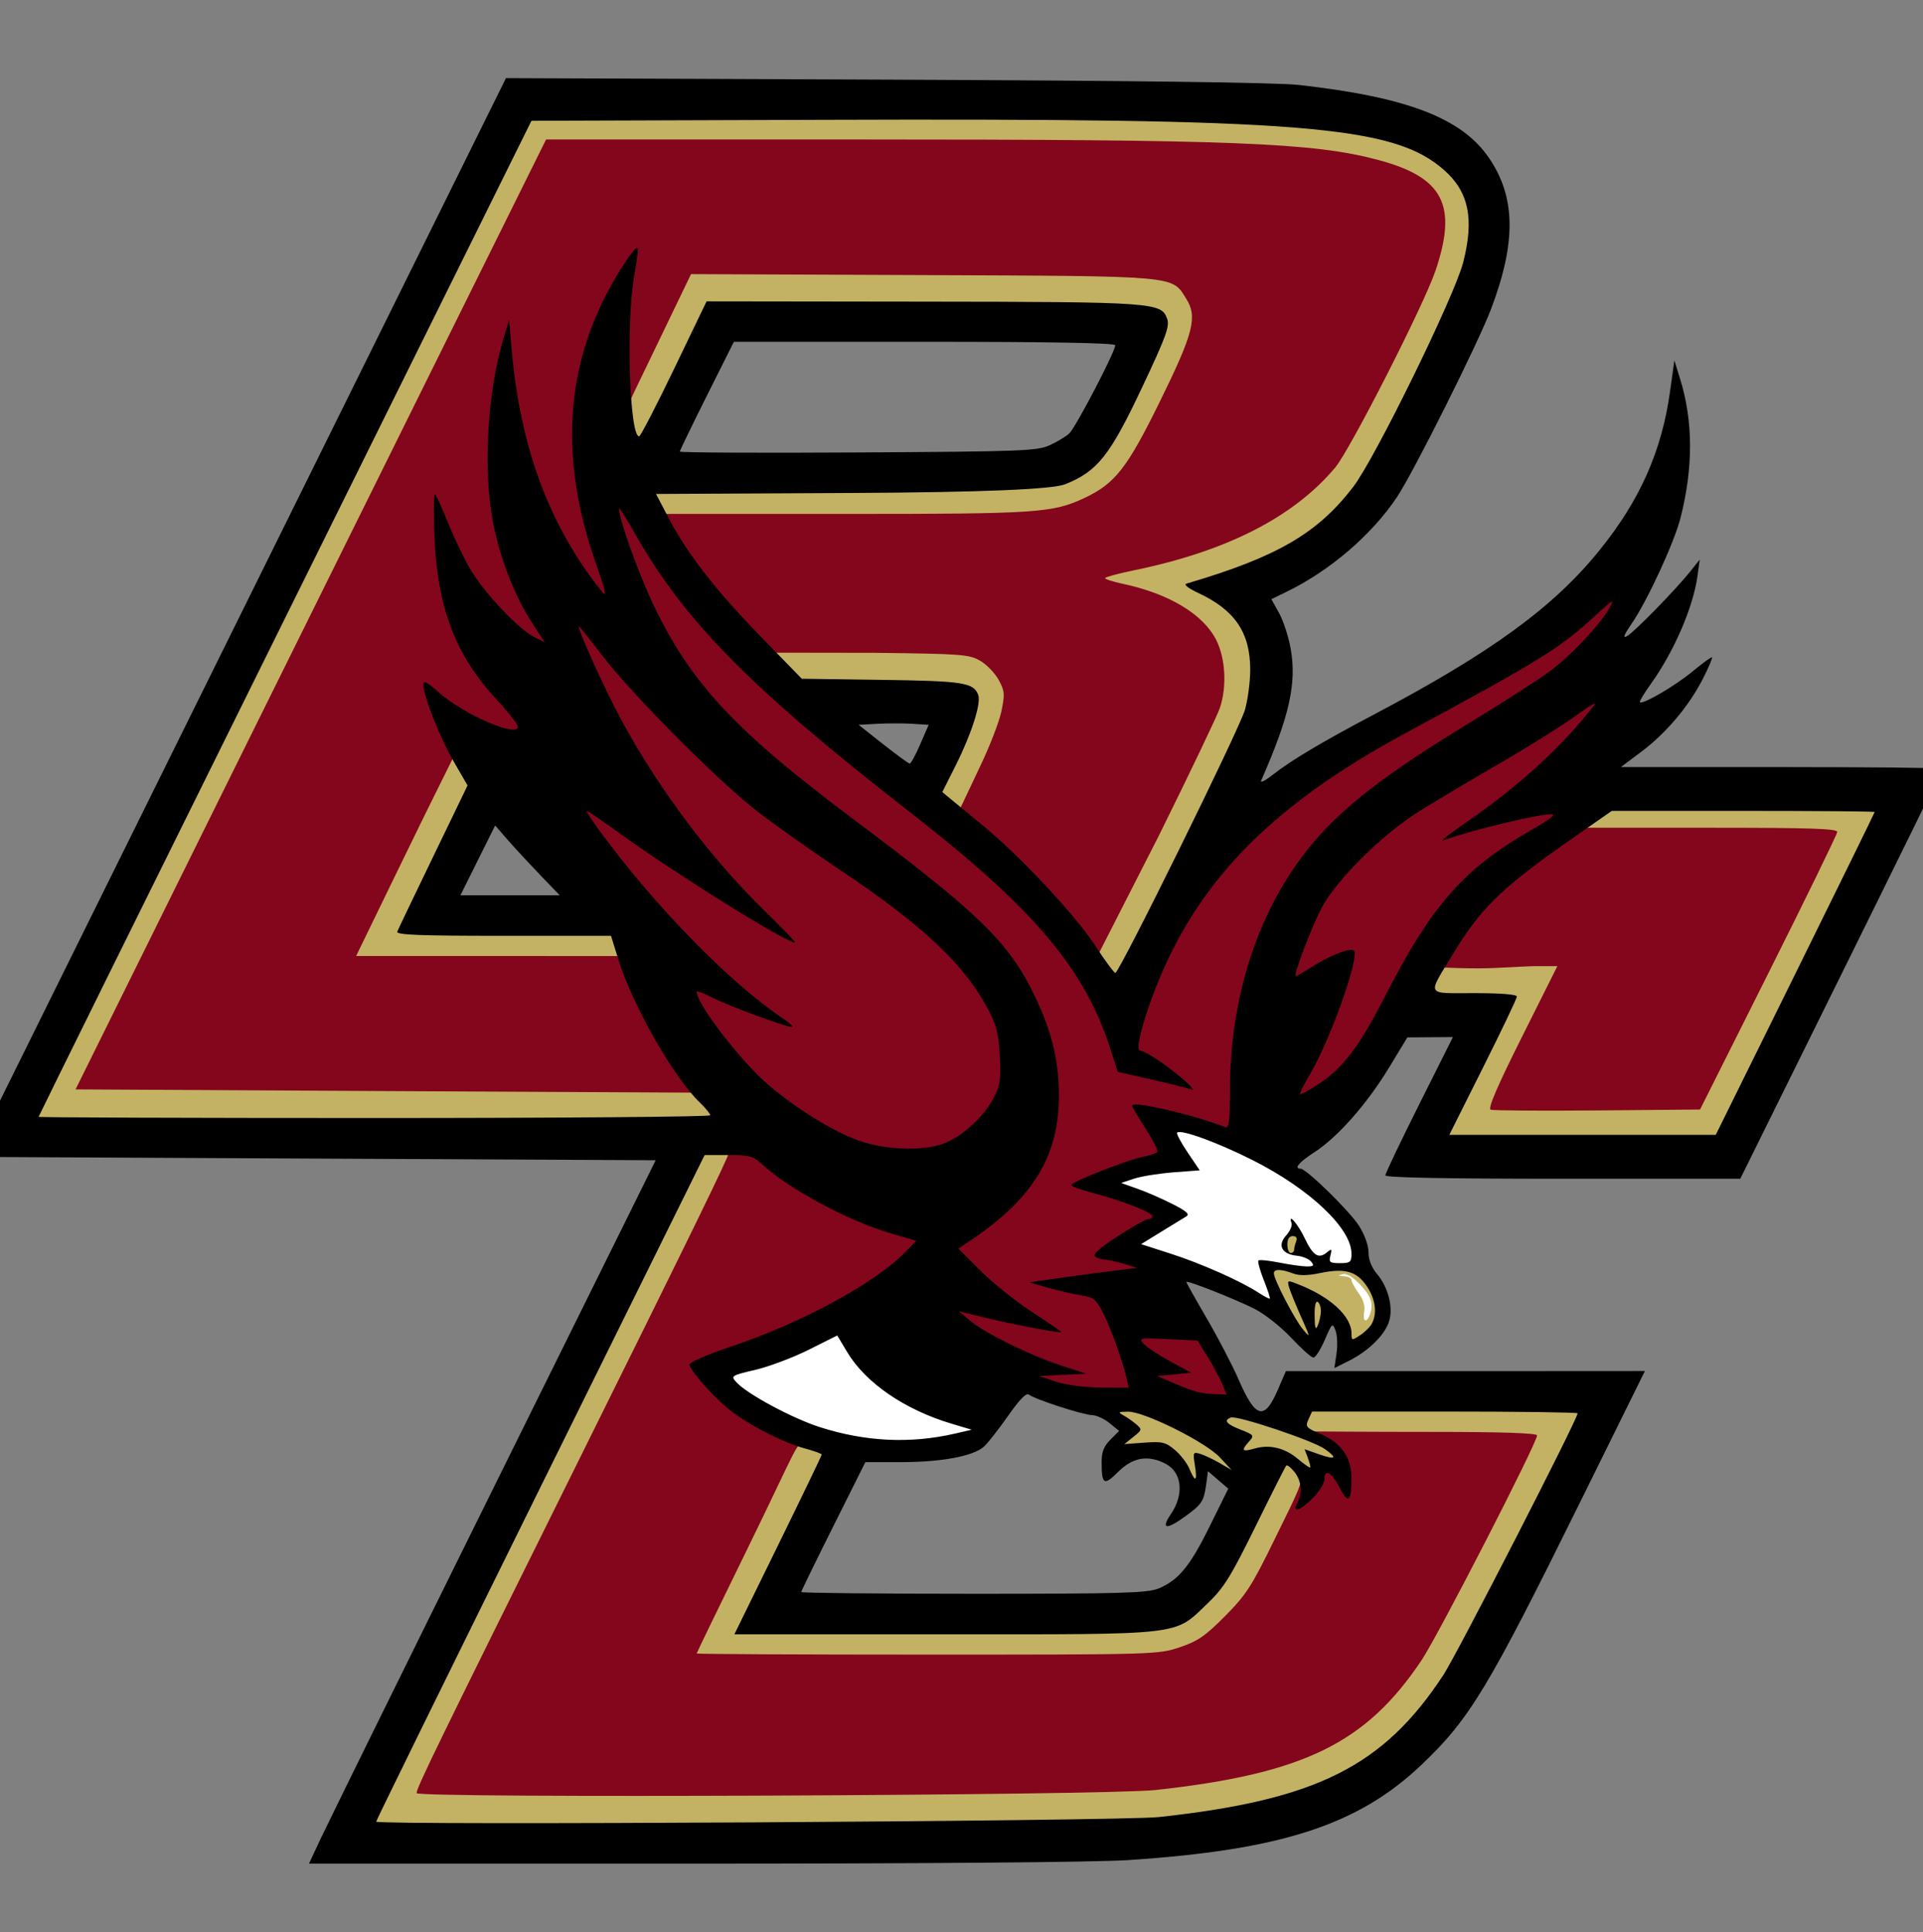 <svg width="200" height="201" viewBox="0 0 200 201" fill="none" xmlns="http://www.w3.org/2000/svg">
<rect x="0" y="0" width="200" height="201" fill="#808080" stroke="none"/>
<g clip-path="url(#clip0_15016_302124)">
<path d="M41.386 187.526C52.809 165.158 65.433 141.594 75.48 118.608L96.372 128.897C93.167 134.852 78.904 139.904 72.645 142.077L83.804 149.963C80.863 156.822 76.973 163.625 73.925 171.225L121.143 171.012C126.284 169.289 128.384 166.634 130.635 162.037C132.268 158.82 133.879 154.981 134.704 153.887C135.294 153.106 136.31 153.23 137.174 152.96C138.555 152.523 139.301 152.758 139.835 154.223C140.104 153.084 140.272 152.074 139.262 150.917L135.013 148.313L149.124 148.026C154.838 148.026 159.031 148.582 160.94 148.969C160.289 150.143 150.365 170.608 148.793 172.982C142.551 182.412 135.462 186.022 117.141 187.172C110.534 187.588 45.197 187.56 41.38 187.537L41.386 187.526ZM119.442 143.053L121.087 142.088L117.506 138.77L124.96 138.406C125.835 140.134 127.716 143.716 128.361 145.545C126.077 146.062 120.98 144.288 119.442 143.053ZM106.01 143.008L109.737 142.52C104.517 140.808 102.092 139.41 98.292 135.257C101.205 135.745 105.538 137.569 107.262 137.204L97.994 129.604C109.097 123.076 110.124 114.898 106.459 103.857C104.449 98.895 100.363 94.646 87.767 85.266C78.141 78.098 74.01 74.219 70.136 68.337C67.964 65.042 63.412 54.585 62.772 50.044C65.753 53.591 70.63 65.609 93.223 81.893C102.659 90.155 109.389 92.748 117.068 110.194C118.493 111.137 119.869 111.715 121.435 112.024C120.357 110.733 118.724 110.486 117.36 108.426C117.36 107.472 119.088 101.612 120.385 98.923C126.526 86.624 139.341 78.974 150.977 72.35C154.939 70.734 162.719 63.105 170.544 60.355C163.836 73.849 139.964 79.254 131.774 97.497C129.428 104.003 126.93 111.463 129.142 118.075L119.189 116.262C119.846 117.48 121.743 120.601 121.519 120.691L112.92 123.143L122.282 126.321C119.998 127.028 116.652 129.138 114.789 130.278C116.776 130.833 117.64 130.665 119.145 131.204C117.932 133.887 116.439 132.517 115.238 134.516C116.411 137.575 117.444 142.385 118.617 145.444C114.592 145.708 110.029 144.894 106.01 143.003V143.008ZM87.487 118.687C79.858 115.386 74.806 108.892 70.305 101.774C73.302 102.437 74.397 102.998 77.765 104.25C67.992 96.756 63.822 93.506 58.955 81.668C66.853 85.884 75.059 94.517 82.665 98.036C69.609 89.072 63.496 77.262 58.31 62.23C68.048 73.159 76.844 81.932 88.912 90.144C100.402 97.868 104.994 105.44 104.994 111.418C103.523 121.953 95.485 122.285 87.487 118.687ZM160.513 101.516C156.466 101.387 153.256 101.449 147.901 101.696C151.252 96.414 158.706 88.746 164.734 85.176C174.221 85.479 183.157 85.423 192.575 85.592L177.336 116.441L153.525 116.251L160.519 101.505L160.513 101.516ZM6.512 114.084L56.165 13.284C88.935 13.676 130.489 10.713 149.719 17.095C155.271 25.15 143.758 41.804 140.744 47.748C135.518 54.91 126.391 58.2 117.91 60.035C123.467 61.641 124.37 62.415 128.322 67.141C129.372 75.348 118.426 93.517 114.587 101.146L98.702 84.2C101.082 79.457 105.454 74.276 101.379 69.701L80.274 69.156C75.25 64.307 70.905 58.649 67.633 52.587C82.39 52.856 98.831 53.574 113.436 50.487C116.692 48.736 125.358 33.659 121.294 30.813L72.623 29.73C69.693 33.901 68.329 39.182 65.113 43.544C63.687 39.996 64.394 32.278 64.888 28.759C58.186 38.391 62.02 52.71 63.76 64.413C57.9 56.869 53.387 46.221 52.651 37.869C51.136 51.453 52.539 55.651 57.973 67.512C52.242 67.057 47.117 58.492 45.983 54.259C46.466 62.696 50.569 68.747 55.61 76.521C52 77.385 48.01 74.511 45.108 72.687L48.105 79.26C45.635 85.614 41.504 91.57 38.81 98.277L64.911 98.53C67.644 103.492 69.665 109.829 73.1 114.393C70.743 114.095 6.371 114.477 6.506 114.09L6.512 114.084ZM140.115 99.276C139.004 99.501 136.034 101.337 134.036 102.442C134.047 99.591 137.859 92.069 142.585 87.354C149.86 81.051 158.246 76.235 166.996 72.294C162.871 78.014 159.059 81.909 153.031 85.631C155.894 84.957 161.883 83.902 163.617 84.424C156.191 90.323 151.768 91.615 146.402 101.297C143.753 106.153 140.817 112.17 134.036 114.982C135.894 111.277 138.931 103.324 140.115 99.276Z" fill="#84061C"/>
<path d="M72.617 119.804C73.532 119.788 74.795 119.782 75.811 119.883C75.811 120.282 71.534 129.032 59.83 152.624C45.304 181.897 43.328 185.955 43.328 186.511C43.328 187.066 114.951 186.763 120.199 186.191C135.585 184.501 142.074 181.33 147.855 172.68C149.595 170.076 159.862 150.087 159.862 149.307C159.862 149.066 156.275 148.942 149.034 148.942C141.793 148.942 137.005 148.892 136.085 148.892C134.771 148.892 135.102 147.427 135.883 146.691C136.5 146.107 137.235 146.484 150.404 146.484H165.974C160.592 155.481 155.585 165.585 150.937 174.908C145.245 183.412 137.151 188.571 124.235 190.272L38.388 190.075L72.611 119.81L72.617 119.804ZM72.46 171.984C72.46 171.917 74.834 167.022 77.736 161.1C82.968 150.418 82.883 149.795 83.832 150.025C84.36 150.149 85.325 150.851 86.218 151.053C83.108 157.221 79.757 163.076 77.472 169.458C93.363 168.818 118.066 169.273 124.578 166.674C128.58 161.734 130.314 157.581 133.772 151.911C134.328 152.248 134.968 152.697 135.192 153.247C135.568 154.162 135.114 154.898 132.604 160.034C130.18 165.001 129.601 165.894 127.407 168.105C125.341 170.188 124.566 170.715 122.675 171.35C120.446 172.096 120.082 172.107 96.433 172.107C83.248 172.107 72.454 172.051 72.454 171.99L72.46 171.984ZM150.23 118.519C152.829 113.383 154.625 109.426 156.915 104.133L148.821 103.622L149.337 100.81C149.393 100.495 150.364 100.725 153.755 100.725C155.826 100.725 158.515 100.495 159.744 100.495H161.972L158.279 107.877C155.719 112.99 154.726 115.308 155.035 115.426C155.281 115.522 160.283 115.555 166.148 115.505L176.813 115.409L183.936 101.191C187.854 93.372 191.071 86.777 191.082 86.535C191.099 86.193 188.27 86.098 178.054 86.098H164.145L167.378 83.532L196.1 83.942L178.531 118.497L150.23 118.513V118.519ZM54.245 11.039L90.596 11.123C126.402 11.017 134.165 11.191 140.783 12.319C152.554 14.328 156.786 21.608 152.711 31.841C151.364 35.226 143.432 49.685 142.209 51.352C137.247 58.419 133.66 57.959 126.868 61.215C129.596 63.583 132.329 66.721 131.437 72.592L116.674 103.571L113.975 99.771L120.531 86.912C123.769 80.367 126.627 74.383 126.879 73.625C127.603 71.436 127.463 68.568 126.531 66.648C125.218 63.937 121.62 61.754 116.775 60.726C115.759 60.513 114.934 60.244 114.934 60.137C114.934 60.03 116.304 59.654 117.982 59.312C127.598 57.33 134.552 53.777 138.869 48.63C140.418 46.783 148.074 31.757 149.287 28.187C151.611 21.35 150.129 18.459 143.37 16.646C136.618 14.833 128.428 14.508 89.288 14.508H56.794L46.572 35.125C40.948 46.469 29.941 68.703 22.105 84.531L7.858 113.316L39.96 113.49L74.352 113.664L76.176 117.211L2.172 117.088L54.245 11.039ZM41.004 91.278C43.182 86.788 45.438 82.191 46.017 81.057L47.206 78.66L49.267 81.596L42.216 96.662L63.788 96.993C64.057 97.689 64.383 98.71 64.517 99.446C64.04 99.446 58.68 99.44 50.541 99.44H37.041L41.004 91.278ZM96.989 82.573C98.83 79.889 101.104 74.596 99.33 72.02L82.592 71.543L79.695 67.889L91.067 67.906C100.037 68.012 100.806 68.068 101.951 68.736C102.625 69.129 103.489 70.027 103.871 70.729C104.494 71.88 104.522 72.205 104.146 74.001C103.916 75.102 102.894 77.734 101.873 79.85L99.734 84.369L96.995 82.567L96.989 82.573ZM66.437 50.937C79.381 47.709 102.743 51.83 112.936 47.951C114.985 44.751 119.975 37.308 119.75 32.61L74.256 32.863C71.977 36.478 69.547 43.236 66.471 46.974C66.325 46.974 65.017 44.044 64.888 43.101C65.606 41.468 65.87 40.968 68.8 34.883L71.871 28.513L95.945 28.614C122.692 28.726 121.85 28.647 123.365 31.061C124.561 32.964 124.146 34.603 120.66 41.709C117.23 48.692 115.99 50.286 112.801 51.79C109.501 53.351 107.879 53.457 88.194 53.457H68.447C67.588 52.582 67.06 52.222 66.431 50.937H66.437Z" fill="#C4B264"/>
<path d="M121.07 116.239C124.572 117.384 127.732 118.462 131.229 119.607C134.474 122.34 137.718 125.08 140.962 127.813C141.024 129.211 141.092 130.614 141.153 132.012C137.971 132.22 135.871 132.427 131.611 131.821C132.184 133.539 132.756 135.256 133.329 136.974C127.794 133.337 122.254 132.264 116.719 129.913C118.499 128.638 119.947 127.707 121.726 126.432C119.184 125.416 116.972 124.058 114.429 123.042C116.91 122.15 119.661 121.532 122.142 120.64C121.76 119.242 121.446 117.637 121.064 116.239H121.07Z" fill="white"/>
<path d="M121.069 116.239L120.94 116.626C124.437 117.771 127.597 118.849 131.1 119.994L131.229 119.607L130.965 119.921C134.21 122.654 137.454 125.394 140.698 128.127L140.962 127.813L140.552 127.83C140.614 129.227 140.682 130.631 140.743 132.028L141.153 132.012L141.125 131.602C139.514 131.708 138.195 131.809 136.741 131.809C135.315 131.809 133.761 131.708 131.661 131.417L131.005 131.321L131.212 131.95C131.785 133.667 132.357 135.385 132.93 137.103L133.317 136.974L133.542 136.631C127.929 132.943 122.349 131.871 116.871 129.531L116.708 129.907L116.944 130.238C118.717 128.969 120.16 128.037 121.951 126.758L122.562 126.32L121.866 126.039C119.363 125.04 117.157 123.682 114.569 122.649L114.418 123.031L114.558 123.418C117.005 122.537 119.756 121.919 122.271 121.015L122.63 120.886L122.529 120.521C122.153 119.141 121.838 117.541 121.451 116.121L121.058 116.227L120.665 116.334C121.041 117.715 121.356 119.315 121.743 120.735L122.136 120.628L121.995 120.241C119.548 121.122 116.798 121.74 114.283 122.643L113.267 123.008L114.272 123.407C116.775 124.406 118.981 125.764 121.569 126.797L121.72 126.415L121.485 126.084C119.711 127.353 118.268 128.284 116.478 129.564L115.883 129.991L116.556 130.277C122.147 132.651 127.642 133.718 133.098 137.305L134.086 137.956L133.71 136.833C133.138 135.116 132.565 133.398 131.992 131.68L131.605 131.809L131.549 132.214C133.676 132.517 135.276 132.618 136.741 132.618C138.234 132.618 139.576 132.511 141.176 132.41L141.574 132.382L141.557 131.978C141.495 130.58 141.428 129.177 141.366 127.779V127.6L141.22 127.482C137.976 124.748 134.732 122.009 131.487 119.275L131.426 119.225L131.353 119.202C127.856 118.057 124.695 116.98 121.193 115.835L120.469 115.599L120.671 116.334L121.064 116.227L121.069 116.239Z" fill="black"/>
<path d="M88.087 136.598C91.696 142.239 97.399 145.247 102.698 148.795C96.282 152.578 91.915 150.524 84.854 149.749C80.352 147.61 76.799 145.882 73.577 142.329C78.416 140.42 83.249 138.983 88.087 136.603V136.598Z" fill="white"/>
<path d="M88.087 136.598L87.744 136.817C91.432 142.57 97.203 145.601 102.468 149.132L102.698 148.79L102.49 148.436C99.689 150.081 97.337 150.586 94.94 150.591C91.943 150.591 88.856 149.772 84.898 149.334L84.854 149.744L85.028 149.373C80.526 147.235 77.04 145.534 73.88 142.048L73.577 142.323L73.728 142.705C78.544 140.802 83.394 139.365 88.266 136.963L88.087 136.598L87.907 136.233C83.108 138.596 78.286 140.028 73.431 141.947L72.881 142.166L73.279 142.604C76.557 146.224 80.183 147.987 84.68 150.12L84.741 150.148H84.809C88.693 150.58 91.791 151.411 94.94 151.417C97.461 151.417 99.998 150.867 102.905 149.149L103.467 148.818L102.928 148.453C97.601 144.889 91.971 141.902 88.435 136.373L88.238 136.065L87.907 136.227L88.087 136.592V136.598Z" fill="black"/>
<path d="M138.734 132.653C141.193 133.506 141.575 135.622 141.698 137.929C142.512 137.284 142.866 136.986 143.275 135.762C142.619 134.887 142.13 133.831 141.474 132.956C140.424 132.333 139.666 132.063 138.74 132.658L138.734 132.653Z" fill="white"/>
<path d="M116.422 150.401C116.995 149.413 118.061 149.464 117.831 148.622C117.449 148.268 116.568 147.381 116.181 147.084C115.49 146.551 116.529 146.5 117.354 146.489C118.561 146.472 125.83 149.817 126.868 150.951C127.626 151.687 128.283 152.663 128.563 153.595C126.666 152.641 125.414 151.849 124.606 151.737C124.831 152.669 124.774 153.702 124.426 154.538C122.091 151.103 121.378 150.25 116.422 150.396V150.401ZM134.9 152.456C133.845 151.333 131.331 150.873 129.804 151.159C128.659 151.372 128.692 150.227 129.489 149.733C130.904 148.914 127.783 149.419 126.284 147.112C128.384 146.438 136.315 149.38 137.679 150.165C139.492 151.204 139.907 152.164 138.19 151.995C136.506 151.832 136.119 150.626 136.59 151.855C137.028 153 135.933 153.544 134.906 152.456H134.9ZM140.334 139.663C140.312 136.222 136.831 134.645 134.513 133.893C135.288 136.363 136.242 137.513 136.573 139.994C134.603 138.541 131.69 132.108 131.892 131.9C133.75 132.018 135.552 132.332 137.438 132.209C140.598 131.917 141.328 132.153 142.248 133.786C144.965 137.182 142.523 138.703 140.334 139.658V139.663ZM142.45 136.795C142.882 135.667 142.635 134.864 141.473 133.635C140.688 132.798 140.065 132.428 139.632 132.54C139.093 132.68 139.122 132.714 139.773 132.748C140.205 132.77 140.564 132.956 140.564 133.152C140.564 133.348 140.901 133.972 141.311 134.527C141.793 135.184 141.995 135.858 141.883 136.441C141.692 137.429 142.108 137.682 142.45 136.789V136.795ZM136.944 135.145C138.049 135.577 137.69 137.727 136.798 138.563C136.259 137.384 136.192 135.762 136.944 135.145ZM134.811 128.325C135.181 128.931 135.451 129.408 135.254 129.773C135.058 130.143 134.592 130.407 134.255 130.407C133.767 130.205 133.609 129.851 133.688 129.133C133.739 128.695 134.261 128.415 134.811 128.325Z" fill="#C4B264"/>
<path d="M33.488 190.972C34.235 189.378 42.346 172.909 51.517 154.381L68.194 120.685L32.652 120.511L-2.891 120.337L24.866 64.234L52.623 8.125L92.112 8.282C118.044 8.389 132.807 8.58 135.114 8.838C146.323 10.101 151.998 12.273 154.832 16.387C157.645 20.474 157.718 25.172 155.074 32.149C153.721 35.714 147.036 49.084 145.29 51.705C142.686 55.618 138.324 59.362 133.8 61.562L132.228 62.325L133.031 63.773C133.475 64.571 134.013 66.221 134.232 67.45C134.878 71.065 134.114 74.489 131.168 81.191C131.038 81.477 131.56 81.225 132.324 80.624C134.244 79.114 137.471 77.183 142.837 74.354C155.119 67.871 161.596 63.15 166.412 57.167C170.577 51.992 172.828 46.912 173.687 40.748L174.142 37.493L174.742 39.424C176.101 43.802 176.112 48.652 174.782 53.866C174.119 56.46 171.318 62.516 169.69 64.885C168.877 66.069 168.747 66.423 169.219 66.17C169.943 65.777 174.265 61.354 175.798 59.435L176.78 58.205L176.55 59.884C176.106 63.15 174.108 67.776 171.672 71.172C170.987 72.126 170.482 72.968 170.555 73.041C170.835 73.321 174.226 71.34 176.033 69.841C177.083 68.971 177.992 68.309 178.06 68.371C178.127 68.432 177.706 69.42 177.128 70.56C175.696 73.394 173.311 76.235 170.734 78.171L168.579 79.788H185.289C194.478 79.788 202 79.866 202 79.962C202 80.057 197.273 89.695 191.497 101.376L180.995 122.61H162.539C150.353 122.61 144.083 122.492 144.083 122.257C144.083 122.06 145.666 118.743 147.597 114.887L151.111 107.87L148.742 107.887L146.374 107.904L144.443 111.086C142.164 114.836 139.121 118.288 136.702 119.854C135.097 120.893 134.535 121.561 135.265 121.561C135.86 121.561 140.379 125.978 141.344 127.51C141.934 128.437 142.332 129.559 142.332 130.267C142.332 131.03 142.646 131.838 143.202 132.495C144.403 133.926 144.931 136.037 144.454 137.491C143.988 138.9 142.304 140.539 140.294 141.549L138.779 142.307L139.003 140.797C139.127 139.966 139.082 138.888 138.902 138.406C138.588 137.564 138.543 137.609 137.78 139.371C137.342 140.387 136.814 141.212 136.601 141.212C136.388 141.212 135.344 140.28 134.277 139.141C133.2 137.99 131.504 136.66 130.472 136.138C128.316 135.06 123.388 133.124 123.388 133.348C123.388 133.432 124.348 135.15 125.526 137.165C126.7 139.18 128.193 142.048 128.838 143.536C130.584 147.555 131.504 147.791 132.891 144.58L133.738 142.621H152.408L171.077 142.61L164.358 156.21C154.743 175.682 152.845 178.814 147.816 183.591C141.226 189.85 133.194 192.449 117.241 193.487C113.89 193.706 95.62 193.852 71.893 193.852H32.135L33.488 190.956V190.972ZM120.553 189.002C136.921 187.223 143.881 183.737 150.129 174.206C151.554 172.028 164.077 147.617 164.077 147.01C164.077 146.909 157.864 146.825 150.269 146.825H136.461L136.085 147.645C135.737 148.408 135.826 148.515 137.415 149.188C139.475 150.058 140.558 151.619 140.558 153.729C140.558 156.182 140.233 156.491 139.38 154.83C138.526 153.157 137.752 152.697 137.752 153.853C137.752 154.274 137.213 155.155 136.556 155.812C135.215 157.153 134.339 157.428 134.928 156.328C135.484 155.29 135.361 154.016 134.62 153.095C134.249 152.64 133.873 152.343 133.778 152.444C133.682 152.539 132.245 155.385 130.584 158.764C127.962 164.086 127.289 165.163 125.538 166.836C122.074 170.142 123.332 170.002 98.202 169.996H76.378L80.919 160.735C83.417 155.643 85.46 151.4 85.46 151.305C85.46 151.209 84.708 150.934 83.793 150.687C81.643 150.115 78.354 148.481 76.266 146.949C74.643 145.759 71.915 142.789 71.702 141.976C71.635 141.723 73.397 140.954 76.187 140.011C83.484 137.552 91.051 133.432 94.155 130.233L95.288 129.065L92.617 128.279C88.109 126.955 81.924 123.609 79.123 120.988C78.354 120.27 77.877 120.146 75.755 120.146H73.285L56.204 154.7C46.814 173.706 39.124 189.356 39.124 189.479C39.124 189.889 116.579 189.434 120.559 189.002H120.553ZM120.475 165.242C122.568 164.372 123.775 162.901 125.824 158.742L127.744 154.846L126.688 153.937L125.633 153.028L125.448 154.403C125.206 156.154 124.999 156.48 123.264 157.732C121.283 159.169 120.705 159.067 121.782 157.485C123.18 155.425 122.933 153.14 121.221 152.253C119.402 151.31 117.814 151.58 116.304 153.089C114.811 154.583 114.575 154.437 114.575 152.051C114.575 151.024 114.811 150.423 115.485 149.75L116.394 148.84L115.395 148.026C114.845 147.577 114.031 147.207 113.582 147.196C112.644 147.179 107.581 145.534 107.003 145.057C106.745 144.844 106.032 145.579 104.842 147.274C103.865 148.672 102.737 150.109 102.339 150.468C101.233 151.462 97.972 152.079 93.773 152.085H90.001L86.667 158.759C84.831 162.424 83.332 165.506 83.332 165.601C83.332 165.697 91.393 165.781 101.244 165.781C116.63 165.781 119.341 165.702 120.463 165.236L120.475 165.242ZM124.275 152.422C124.056 151.058 124.084 151.001 124.842 151.232C125.279 151.366 126.194 151.798 126.868 152.191L128.097 152.91L126.868 151.591C125.369 149.985 119.004 146.82 117.314 146.836C116.282 146.848 116.237 146.887 116.865 147.235C117.253 147.448 117.848 147.869 118.196 148.167C118.791 148.683 118.774 148.745 117.881 149.458L116.938 150.21L119.026 150.058C120.879 149.924 121.238 150.008 122.192 150.816C122.787 151.316 123.466 152.203 123.708 152.786C124.32 154.257 124.544 154.111 124.275 152.416V152.422ZM136.023 151.641L135.681 150.738L137.123 151.248C138.925 151.883 139.161 151.697 137.785 150.721C136.556 149.845 128.664 147.201 128.013 147.448C127.233 147.746 127.541 148.122 129.035 148.711C130.427 149.256 130.466 149.317 129.91 149.935C129.057 150.878 129.186 151.046 130.46 150.676C132.043 150.221 133.609 150.592 134.99 151.754C135.636 152.298 136.208 152.697 136.264 152.646C136.32 152.596 136.208 152.146 136.017 151.647L136.023 151.641ZM99.285 149.127L101.064 148.717L98.982 148.094C94.104 146.64 90.023 143.845 88.104 140.628L87.076 138.911L84.13 140.387C82.507 141.201 80.01 142.144 78.578 142.481C76.035 143.081 75.985 143.115 76.586 143.772C77.68 144.99 82.395 147.527 85.269 148.447C90.001 149.963 94.665 150.188 99.285 149.127ZM127.104 143.929C126.84 143.3 126.155 142.032 125.583 141.111L124.544 139.438L121.462 139.292C118.499 139.152 118.403 139.175 118.959 139.786C119.279 140.14 120.514 140.96 121.709 141.605L123.882 142.784L122.125 142.958L120.368 143.132L122.125 143.884C124.213 144.782 124.915 144.967 126.43 145.018L127.575 145.057L127.098 143.912L127.104 143.929ZM117.18 143.407C116.731 141.482 115.574 138.254 114.749 136.626C113.986 135.122 113.761 134.937 112.403 134.729C111.578 134.6 110.034 134.246 108.968 133.938L107.037 133.382L110.545 132.888C112.476 132.613 115.002 132.276 116.164 132.136L118.269 131.878L116.865 131.457C116.091 131.226 115.226 131.036 114.934 131.03C114.643 131.024 114.193 130.89 113.93 130.721C113.587 130.502 114.205 129.924 116.197 128.622C117.707 127.634 119.144 126.82 119.391 126.82C119.638 126.82 119.846 126.674 119.846 126.495C119.846 126.107 116.703 124.889 113.615 124.075C112.409 123.755 111.421 123.39 111.421 123.267C111.421 122.941 117.326 120.612 118.903 120.32C119.621 120.185 120.278 119.955 120.368 119.809C120.458 119.663 119.902 118.569 119.133 117.379C118.364 116.189 117.735 115.122 117.735 115.01C117.735 114.466 123.921 115.891 127.452 117.244C127.817 117.384 127.918 116.593 127.918 113.433C127.918 102.891 131.342 93.299 137.454 86.658C140.631 83.206 144.976 79.967 152.834 75.191C156.404 73.018 160.21 70.565 161.293 69.746C163.544 68.028 166.39 64.992 167.383 63.252C167.99 62.191 167.821 62.286 165.862 64.088C162.219 67.445 160.238 68.668 146.171 76.263C132.621 83.582 124.943 91.261 120.536 101.915C119.015 105.597 118.022 109.268 118.549 109.268C118.779 109.268 119.61 109.706 120.396 110.233C122.45 111.62 124.707 113.612 123.876 113.315C123.489 113.175 121.614 112.709 119.711 112.276L116.248 111.491L115.468 109.06C112.807 100.764 107.503 94.494 94.71 84.536C78.101 71.615 71.163 64.582 65.999 55.438C65.107 53.861 64.377 52.716 64.377 52.901C64.377 54.012 66.465 59.811 68.054 63.105C71.921 71.132 76.541 76.061 88.772 85.221C101.8 94.983 104.904 97.997 107.553 103.464C109.361 107.191 110.107 110.2 110.13 113.82C110.169 120.32 107.407 124.777 100.531 129.307L99.672 129.874L101.962 132.164C103.225 133.427 105.628 135.352 107.312 136.447C108.99 137.541 110.365 138.49 110.365 138.551C110.365 138.72 105.302 137.76 102.322 137.03L99.717 136.39L100.913 137.384C102.501 138.703 107.093 140.965 110.36 142.032L112.992 142.89L110.534 143.008L108.075 143.126L109.832 143.716C110.876 144.064 112.768 144.316 114.491 144.327L117.393 144.35L117.168 143.384L117.18 143.407ZM142.68 137.676C143.258 136.598 143.051 135.111 142.147 133.775C141.092 132.226 139.879 131.883 137.291 132.422C135.972 132.697 135.125 132.703 134.451 132.45C133.233 131.99 132.487 131.984 132.487 132.444C132.487 133.079 134.62 137.199 135.495 138.254C136.309 139.236 136.304 139.186 135.327 136.997C134.766 135.739 134.204 134.358 134.075 133.926C133.862 133.185 133.907 133.157 134.827 133.511C138.302 134.83 140.564 136.884 140.564 138.714C140.564 139.444 140.598 139.45 141.456 138.888C141.945 138.568 142.5 138.018 142.686 137.676H142.68ZM137.376 136.407C137.387 135.986 137.241 135.543 137.05 135.419C136.831 135.285 136.708 135.852 136.725 136.89C136.741 138.159 136.826 138.4 137.05 137.878C137.219 137.491 137.364 136.828 137.376 136.407ZM131.431 133.14C131.033 132.124 130.786 131.215 130.881 131.114C130.982 131.013 131.959 131.114 133.059 131.333C134.159 131.552 135.445 131.732 135.916 131.732C136.629 131.732 136.702 131.642 136.36 131.226C136.13 130.946 135.456 130.671 134.861 130.615C133.312 130.457 132.829 129.531 133.766 128.504C134.171 128.061 134.423 127.477 134.322 127.213C133.907 126.062 135.018 127.348 135.703 128.813C136.545 130.598 137.134 130.979 137.988 130.283C138.504 129.857 138.549 129.896 138.369 130.598C138.19 131.299 138.296 131.389 139.363 131.389C140.429 131.389 140.558 131.294 140.558 130.396C140.558 127.769 136.219 123.666 130.269 120.668C126.621 118.827 122.798 117.441 122.428 117.811C122.333 117.912 122.815 118.833 123.511 119.86L124.774 121.735L122.041 121.942C120.536 122.06 118.701 122.352 117.954 122.599L116.602 123.048L118.314 123.654C119.257 123.985 120.896 124.704 121.956 125.243C123.444 126.001 123.764 126.298 123.36 126.539C123.068 126.713 121.9 127.432 120.755 128.134L118.678 129.413L121.749 130.401C124.909 131.417 129.057 133.258 130.909 134.471C131.488 134.847 132.01 135.122 132.066 135.077C132.122 135.032 131.841 134.162 131.437 133.146L131.431 133.14ZM134.592 130.008C134.592 129.829 134.687 129.436 134.805 129.133C134.945 128.768 134.822 128.577 134.451 128.577C134.081 128.577 133.89 128.88 133.89 129.453C133.89 129.935 134.047 130.328 134.244 130.328C134.44 130.328 134.597 130.182 134.597 130.008H134.592ZM98.634 118.737C100.526 117.822 102.456 115.942 103.394 114.101C104.017 112.883 104.112 112.198 103.983 109.818C103.86 107.477 103.641 106.624 102.709 104.884C100.239 100.259 95.94 96.229 87.38 90.498C84.096 88.303 80.071 85.434 78.427 84.132C74.256 80.809 65.696 72.171 62.693 68.258C61.307 66.451 60.178 65.042 60.178 65.126C60.178 65.598 62.267 70.302 63.883 73.473C67.762 81.067 73.493 88.859 79.577 94.797C81.407 96.582 82.805 98.042 82.681 98.042C81.738 98.042 70.31 90.919 64.478 86.703C62.693 85.412 61.15 84.357 61.043 84.357C60.936 84.357 61.52 85.266 62.334 86.377C68.07 94.213 75.8 102.139 81.374 105.9C82.126 106.405 82.569 106.821 82.367 106.821C81.716 106.821 75.862 104.665 74.127 103.789C73.212 103.324 72.46 103.032 72.46 103.144C72.46 104.429 77.012 110.357 79.914 112.843C82.766 115.291 86.684 117.71 89.282 118.625C92.37 119.714 96.523 119.77 98.639 118.743L98.634 118.737ZM186.709 101.314C191.25 92.114 194.972 84.531 194.972 84.463C194.972 84.396 188.82 84.346 181.304 84.346H167.636L164.016 86.866C156.191 92.311 154.063 94.354 151.077 99.293C148.428 103.672 148.22 103.301 153.339 103.301C156.084 103.301 157.763 103.436 157.763 103.655C157.763 103.851 156.18 107.169 154.249 111.025L150.735 118.041H178.447L186.709 101.314ZM73.863 116.004C73.863 115.846 73.386 115.263 72.808 114.707C70.086 112.097 65.82 104.631 64.338 99.883L63.546 97.34H52.343C43.524 97.34 41.178 97.245 41.318 96.902C41.414 96.661 43.098 93.141 45.062 89.083L48.627 81.702L47.19 79.215C45.742 76.712 44.052 72.44 44.035 71.245C44.029 70.734 44.372 70.902 45.663 72.042C48.29 74.354 53.858 76.762 53.858 75.584C53.858 75.348 52.853 74.068 51.624 72.743C47.358 68.135 45.483 63.195 45.18 55.747C45.079 53.238 45.113 51.295 45.253 51.43C45.393 51.565 46.022 52.935 46.64 54.478C47.263 56.016 48.307 58.188 48.969 59.3C50.378 61.674 53.897 65.407 55.52 66.238L56.659 66.821L55.267 64.672C53.482 61.916 51.955 57.936 51.254 54.22C50.221 48.77 50.692 40.76 52.365 35.214L52.949 33.283L53.224 36.443C54.105 46.564 57.175 54.776 62.603 61.539C63.153 62.224 63.013 61.568 61.958 58.553C58.489 48.629 58.691 39.772 62.57 31.599C63.872 28.86 66.038 25.515 66.325 25.801C66.398 25.874 66.235 27.193 65.96 28.731C65.101 33.552 65.466 45.391 66.471 45.391C66.611 45.391 68.25 42.23 70.108 38.368L73.487 31.346L95.878 31.375C120.087 31.403 120.789 31.453 121.39 33.165C121.665 33.945 121.272 35.023 118.779 40.305C115.44 47.383 114.149 49.017 110.803 50.364C109.46 50.906 102.028 51.211 88.508 51.279L68.228 51.38L69.552 53.906C71.517 57.644 74.441 61.405 79.173 66.266L83.389 70.599L91.702 70.717C100.206 70.835 101.244 70.998 101.738 72.277C102.064 73.131 101.048 76.324 99.42 79.569L98.005 82.387L98.87 83.105C99.347 83.498 100.862 84.75 102.238 85.878C106.116 89.066 111.842 95.19 113.896 98.345C114.918 99.916 115.866 101.196 116.001 101.196C116.416 101.196 128.894 75.87 129.478 73.838C129.781 72.788 130.028 70.902 130.028 69.65C130.028 65.805 128.423 63.437 124.606 61.669C123.612 61.208 123.085 60.798 123.377 60.714C132.795 57.941 137 55.511 140.732 50.656C142.994 47.72 151.263 30.836 152.172 27.311C153.345 22.753 152.761 19.941 150.162 17.662C144.914 13.053 135.507 12.296 85.544 12.464L55.273 12.565L29.643 64.307C15.549 92.765 4.014 116.105 4.014 116.172C4.014 116.239 19.73 116.295 38.938 116.295C58.147 116.295 73.863 116.166 73.863 116.009V116.004ZM137.168 112.748C139.666 111.092 141.378 108.841 143.943 103.829C148.95 94.056 152.228 90.34 159.486 86.204C161.175 85.244 161.855 84.699 161.372 84.699C159.89 84.699 153.614 86.204 150.078 87.405C149.764 87.511 150.926 86.619 152.655 85.418C158.133 81.629 162.494 77.621 165.834 73.321C166.12 72.951 165.239 73.467 163.87 74.461C162.506 75.454 158.947 77.683 155.972 79.406C152.997 81.129 149.214 83.38 147.575 84.407C143.735 86.815 138.998 91.508 137.454 94.438C136.365 96.509 134.462 101.544 134.771 101.544C134.85 101.544 135.652 101.073 136.562 100.5C138.364 99.355 140.485 98.547 140.811 98.872C141.451 99.512 138.307 108.319 136.174 111.855C135.523 112.939 135.108 113.826 135.254 113.826C135.4 113.826 136.259 113.337 137.162 112.737L137.168 112.748ZM56.109 90.93C54.947 89.723 53.431 88.09 52.747 87.298L51.501 85.861L49.693 89.493L47.886 93.124H58.214L56.098 90.93H56.109ZM95.71 77.413L96.585 75.393L94.89 75.286C93.958 75.23 92.319 75.23 91.247 75.286L89.299 75.393L91.848 77.408C93.251 78.513 94.497 79.423 94.615 79.428C94.733 79.428 95.227 78.525 95.71 77.413ZM109.13 46.334C109.894 45.986 110.82 45.435 111.19 45.104C111.858 44.504 115.99 36.584 115.99 35.91C115.99 35.674 109.344 35.551 96.159 35.551H76.327L73.515 41.164C71.972 44.251 70.703 46.867 70.703 46.973C70.703 47.08 79.033 47.125 89.221 47.063C106.116 46.968 107.862 46.906 109.13 46.328V46.334Z" fill="black"/>
</g>
<defs>
<clipPath id="clip0_15016_302124">
<rect width="200" height="200" fill="white" transform="translate(0 0.547)"/>
</clipPath>
</defs>
</svg>
